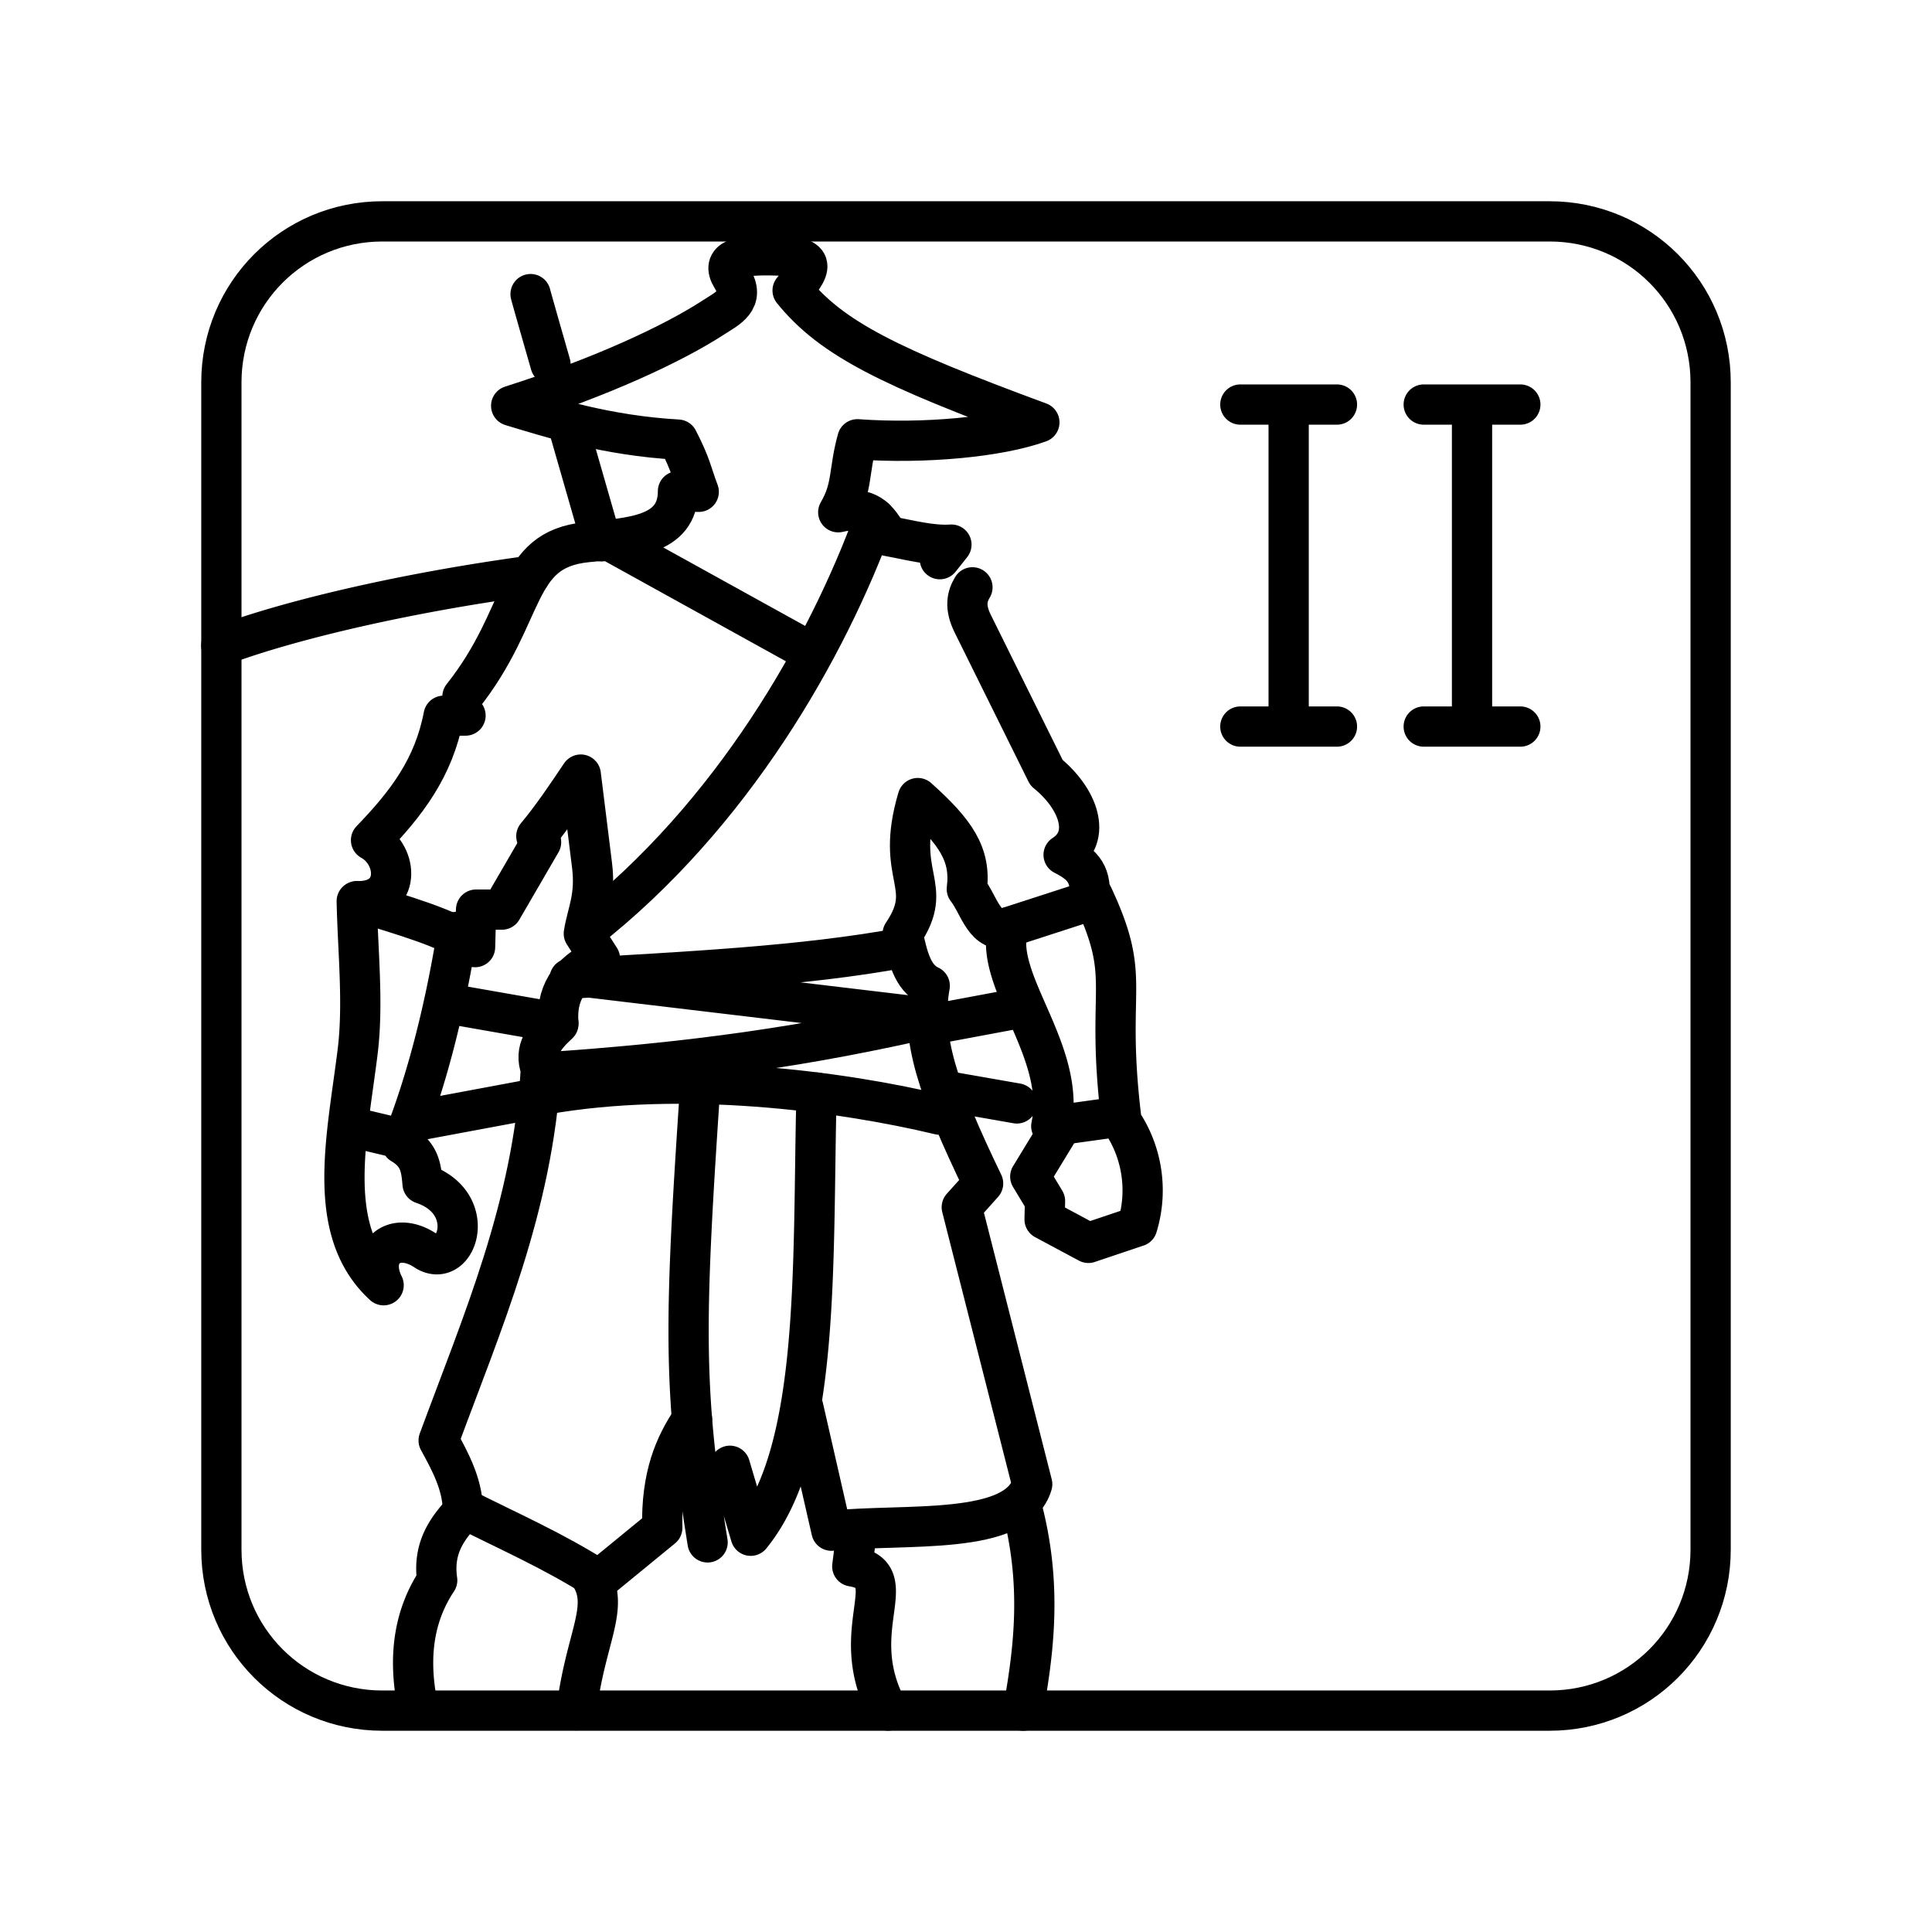 <svg xmlns="http://www.w3.org/2000/svg" width="3em" height="3em" viewBox="0 0 48 48"><g fill="none" stroke="currentColor" stroke-linecap="round" stroke-linejoin="round"><path d="M9.5 5.5h29c2.216 0 4 1.784 4 4v29c0 2.216-1.784 4-4 4h-29c-2.216 0-4-1.784-4-4v-29c0-2.216 1.784-4 4-4"/><path d="M13.325 20.775c.413-.497.756-1.015 1.104-1.531l.28 2.255c.098.792-.121 1.171-.204 1.696l.4.62c-.806.354-1.094.917-1.031 1.622c-.337.309-.617.637-.436 1.126c-.202 3.425-1.454 6.28-2.54 9.225c.295.536.58 1.075.601 1.682c1.127.57 2.254 1.059 3.38 1.778l1.575-1.29c-.029-1.292.31-2.058.74-2.696"/><path d="m11.566 17.778l-.544.005c-.247 1.295-.922 2.178-1.804 3.091c.679.374.754 1.53-.333 1.516c1.077.343 2.244.653 2.918 1.141l.025-.932h.642l.973-1.675m10.717-6.332c-.136.224-.198.49.008.905l1.832 3.7c.804.65 1.127 1.593.425 2.041c.482.242.725.501.625 1.15l-1.994.646c-.587.205-.726-.554-1.036-.946c.111-.86-.281-1.423-1.218-2.26c-.592 1.984.452 2.14-.375 3.373c.12.542.233 1.091.672 1.291c-.231 1.301.19 2.55 1.326 4.911l-.53.59l1.75 6.882c-.377 1.29-3.124.97-4.988 1.155l-.7-3.065m-8.468-17.657c1.636-2.065 1.24-3.648 3.09-3.838c1.082-.112 2.267-.15 2.265-1.265l.516.014c-.177-.464-.178-.635-.518-1.297c-1.759-.098-3.181-.548-4.142-.84c2.213-.703 4.013-1.536 5.028-2.197c.343-.224.804-.424.458-.98c-.294-.473.192-.57.939-.562c1.109.013 1.136.216.567.874c.973 1.2 2.408 1.903 6.131 3.277c-.992.362-2.85.54-4.521.42c-.222.798-.114 1.198-.476 1.813c.61-.14.916.01 1.23.59c.536.098 1.088.249 1.582.214l-.288.362"/><path d="M21.73 12.872c-1.177 3.234-3.535 7.39-7.191 10.254m.633-9.676l5.035 2.785M13.53 27.193c3.412-.602 7.353-.09 9.813.5m-.107-2.433c-3.16.728-6.01 1.14-9.768 1.388m1.149-2.366l8.139.97m-.314-1.708c-2.496.464-5.418.598-8.29.77"/><path d="m18.135 36.417l.516 1.738c1.748-2.135 1.53-6.779 1.636-11.01m-2.865-.533c-.417 6.16-.47 7.806.158 11.708m7.783-.96c.526 1.925.343 3.554.055 5.14m-4.133-4.457l-.11.873c1.344.224-.208 1.576.89 3.582m-7.41-3.361c.514.78-.11 1.539-.332 3.354m-2.741-5.023c-.441.465-.84.958-.72 1.794c-.533.801-.738 1.791-.5 3.038M8.863 22.39c.027 1.254.17 2.548.022 3.744c-.268 2.16-.818 4.453.646 5.797c-.406-.819.277-1.387 1.065-.844c.769.444 1.308-1.204-.097-1.677c-.035-.395-.066-.72-.518-.989c.616-1.542 1.067-3.313 1.384-5.27m-2.724 4.826l1.387.33m15.02-5.269c-.382 1.33 1.464 3.068 1.071 4.94l1.732-.24c-.392-3.306.3-3.35-.701-5.486m-.852 5.83l-.701 1.15l.366.607l-.01.457l1.088.583l1.213-.408a3.05 3.05 0 0 0-.472-2.722M5.498 16.038c1.77-.66 4.673-1.325 7.662-1.73m.934-3.807l.847 2.948m-1.759-6.142c.013.058.215.766.494 1.74m9.748 18.045l1.839.322M11.03 24.916l2.84.498m-.491 1.866l-3.028.565m14.988-2.8l-2.29.428m7.767-7.422h2.4m-2.4-8h2.4m-1.2 0v8m3.356 0h2.4m-2.4-8h2.4m-1.2 0v8"/></g></svg>